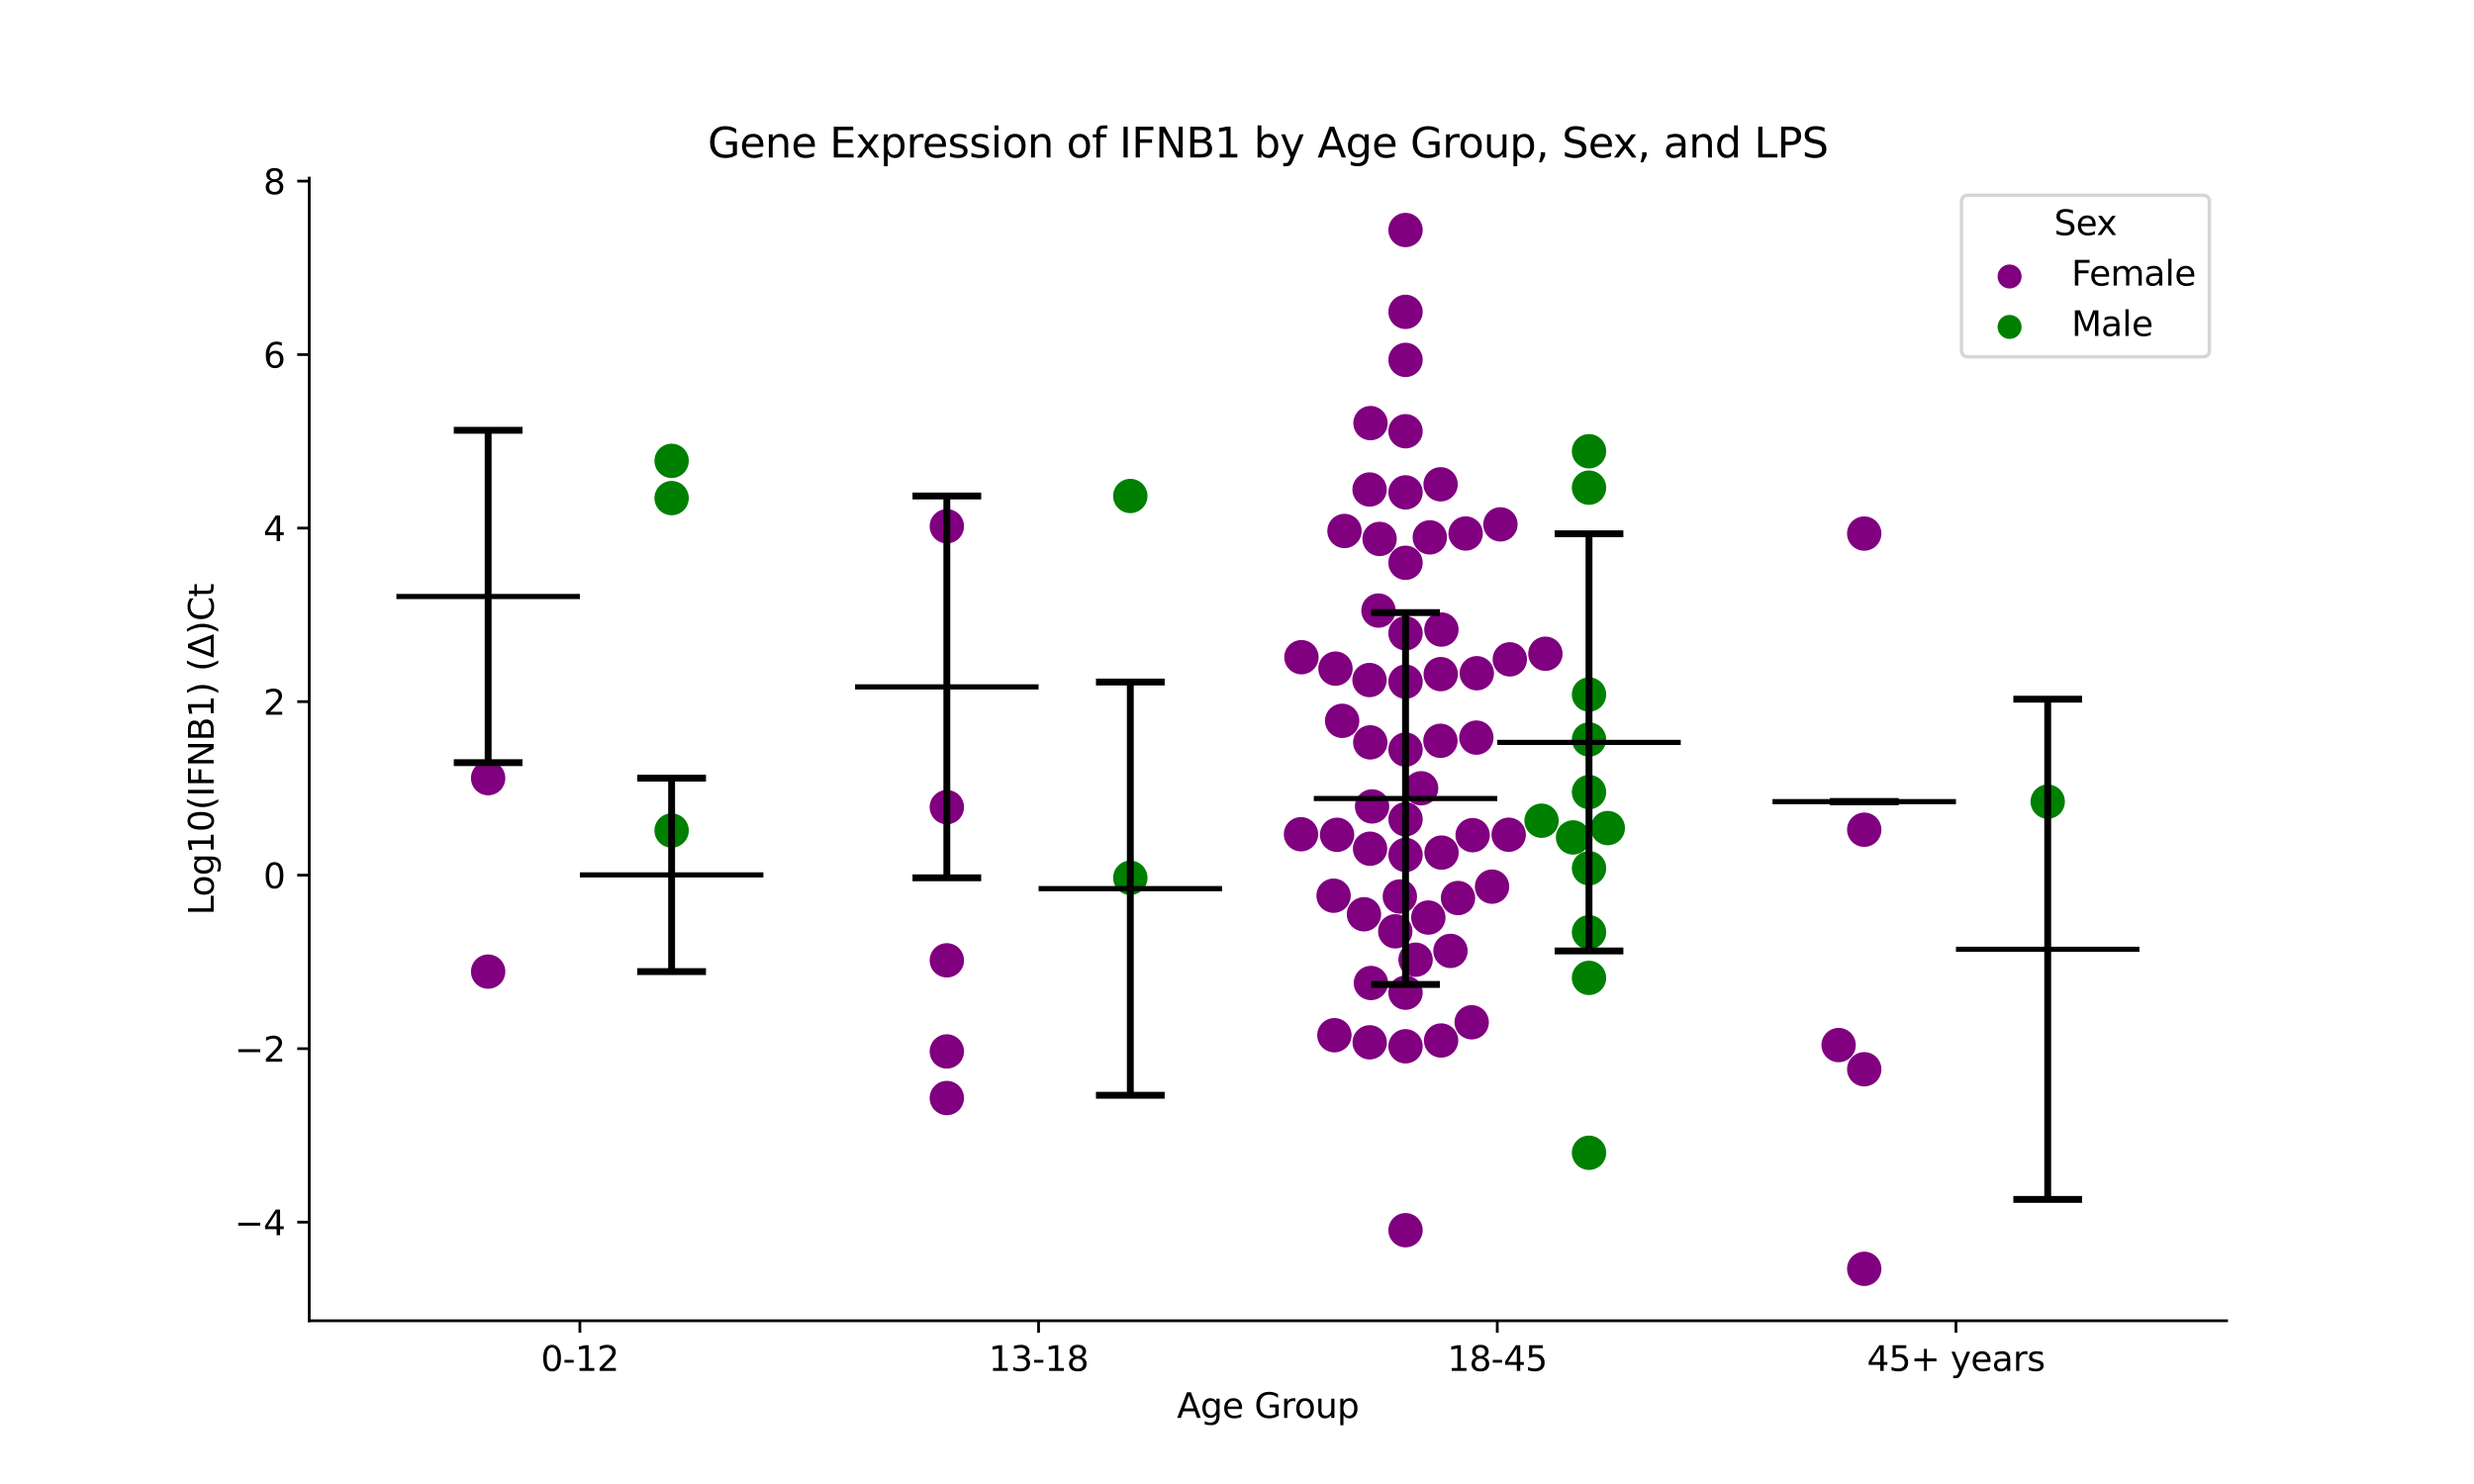 <?xml version="1.0" encoding="utf-8" standalone="no"?>
<!DOCTYPE svg PUBLIC "-//W3C//DTD SVG 1.1//EN"
  "http://www.w3.org/Graphics/SVG/1.1/DTD/svg11.dtd">
<svg xmlns:xlink="http://www.w3.org/1999/xlink" width="720pt" height="432pt" viewBox="0 0 720 432" xmlns="http://www.w3.org/2000/svg" version="1.1">
 <defs>
  <style type="text/css">*{stroke-linejoin: round; stroke-linecap: butt}</style>
 </defs>
 <g id="figure_1">
  <g id="patch_1">
   <path d="M 0 432 
L 720 432 
L 720 0 
L 0 0 
z
" style="fill: #ffffff"/>
  </g>
  <g id="axes_1">
   <g id="patch_2">
    <path d="M 90 384.48 
L 648 384.48 
L 648 51.84 
L 90 51.84 
z
" style="fill: #ffffff"/>
   </g>
   <g id="PathCollection_1">
    <defs>
     <path id="C0_0_42defaf0ea" d="M 0 5 
C 1.326 5 2.598 4.473 3.536 3.536 
C 4.473 2.598 5 1.326 5 -0 
C 5 -1.326 4.473 -2.598 3.536 -3.536 
C 2.598 -4.473 1.326 -5 0 -5 
C -1.326 -5 -2.598 -4.473 -3.536 -3.536 
C -4.473 -2.598 -5 -1.326 -5 0 
C -5 1.326 -4.473 2.598 -3.536 3.536 
C -2.598 4.473 -1.326 5 0 5 
z
"/>
    </defs>
    <g clip-path="url(#pc6b4b6575f)">
     <use xlink:href="#C0_0_42defaf0ea" x="142.062" y="226.525" style="fill: #800080"/>
    </g>
    <g clip-path="url(#pc6b4b6575f)">
     <use xlink:href="#C0_0_42defaf0ea" x="142.062" y="282.839" style="fill: #800080"/>
    </g>
   </g>
   <g id="PathCollection_2">
    <defs>
     <path id="C1_0_069f997357" d="M 0 5 
C 1.326 5 2.598 4.473 3.536 3.536 
C 4.473 2.598 5 1.326 5 -0 
C 5 -1.326 4.473 -2.598 3.536 -3.536 
C 2.598 -4.473 1.326 -5 0 -5 
C -1.326 -5 -2.598 -4.473 -3.536 -3.536 
C -4.473 -2.598 -5 -1.326 -5 0 
C -5 1.326 -4.473 2.598 -3.536 3.536 
C -2.598 4.473 -1.326 5 0 5 
z
"/>
    </defs>
    <g clip-path="url(#pc6b4b6575f)">
     <use xlink:href="#C1_0_069f997357" x="195.459" y="134.157" style="fill: #008000"/>
    </g>
    <g clip-path="url(#pc6b4b6575f)">
     <use xlink:href="#C1_0_069f997357" x="195.459" y="144.997" style="fill: #008000"/>
    </g>
    <g clip-path="url(#pc6b4b6575f)">
     <use xlink:href="#C1_0_069f997357" x="195.459" y="241.768" style="fill: #008000"/>
    </g>
   </g>
   <g id="PathCollection_3">
    <defs>
     <path id="C2_0_7eea1101ee" d="M 0 5 
C 1.326 5 2.598 4.473 3.536 3.536 
C 4.473 2.598 5 1.326 5 -0 
C 5 -1.326 4.473 -2.598 3.536 -3.536 
C 2.598 -4.473 1.326 -5 0 -5 
C -1.326 -5 -2.598 -4.473 -3.536 -3.536 
C -4.473 -2.598 -5 -1.326 -5 0 
C -5 1.326 -4.473 2.598 -3.536 3.536 
C -2.598 4.473 -1.326 5 0 5 
z
"/>
    </defs>
    <g clip-path="url(#pc6b4b6575f)">
     <use xlink:href="#C2_0_7eea1101ee" x="275.555" y="234.964" style="fill: #800080"/>
    </g>
    <g clip-path="url(#pc6b4b6575f)">
     <use xlink:href="#C2_0_7eea1101ee" x="275.555" y="319.644" style="fill: #800080"/>
    </g>
    <g clip-path="url(#pc6b4b6575f)">
     <use xlink:href="#C2_0_7eea1101ee" x="275.555" y="306.081" style="fill: #800080"/>
    </g>
    <g clip-path="url(#pc6b4b6575f)">
     <use xlink:href="#C2_0_7eea1101ee" x="275.555" y="279.56" style="fill: #800080"/>
    </g>
    <g clip-path="url(#pc6b4b6575f)">
     <use xlink:href="#C2_0_7eea1101ee" x="275.555" y="153.199" style="fill: #800080"/>
    </g>
   </g>
   <g id="PathCollection_4">
    <defs>
     <path id="C3_0_32f5b76653" d="M 0 5 
C 1.326 5 2.598 4.473 3.536 3.536 
C 4.473 2.598 5 1.326 5 -0 
C 5 -1.326 4.473 -2.598 3.536 -3.536 
C 2.598 -4.473 1.326 -5 0 -5 
C -1.326 -5 -2.598 -4.473 -3.536 -3.536 
C -4.473 -2.598 -5 -1.326 -5 0 
C -5 1.326 -4.473 2.598 -3.536 3.536 
C -2.598 4.473 -1.326 5 0 5 
z
"/>
    </defs>
    <g clip-path="url(#pc6b4b6575f)">
     <use xlink:href="#C3_0_32f5b76653" x="328.952" y="255.529" style="fill: #008000"/>
    </g>
    <g clip-path="url(#pc6b4b6575f)">
     <use xlink:href="#C3_0_32f5b76653" x="328.952" y="144.385" style="fill: #008000"/>
    </g>
   </g>
   <g id="PathCollection_5">
    <defs>
     <path id="C4_0_f446efaa0f" d="M 0 5 
C 1.326 5 2.598 4.473 3.536 3.536 
C 4.473 2.598 5 1.326 5 -0 
C 5 -1.326 4.473 -2.598 3.536 -3.536 
C 2.598 -4.473 1.326 -5 0 -5 
C -1.326 -5 -2.598 -4.473 -3.536 -3.536 
C -4.473 -2.598 -5 -1.326 -5 0 
C -5 1.326 -4.473 2.598 -3.536 3.536 
C -2.598 4.473 -1.326 5 0 5 
z
"/>
    </defs>
    <g clip-path="url(#pc6b4b6575f)">
     <use xlink:href="#C4_0_f446efaa0f" x="390.603" y="209.836" style="fill: #800080"/>
    </g>
    <g clip-path="url(#pc6b4b6575f)">
     <use xlink:href="#C4_0_f446efaa0f" x="419.201" y="215.654" style="fill: #800080"/>
    </g>
    <g clip-path="url(#pc6b4b6575f)">
     <use xlink:href="#C4_0_f446efaa0f" x="398.781" y="216.108" style="fill: #800080"/>
    </g>
    <g clip-path="url(#pc6b4b6575f)">
     <use xlink:href="#C4_0_f446efaa0f" x="409.048" y="163.831" style="fill: #800080"/>
    </g>
    <g clip-path="url(#pc6b4b6575f)">
     <use xlink:href="#C4_0_f446efaa0f" x="388.655" y="194.641" style="fill: #800080"/>
    </g>
    <g clip-path="url(#pc6b4b6575f)">
     <use xlink:href="#C4_0_f446efaa0f" x="409.048" y="198.442" style="fill: #800080"/>
    </g>
    <g clip-path="url(#pc6b4b6575f)">
     <use xlink:href="#C4_0_f446efaa0f" x="422.124" y="276.813" style="fill: #800080"/>
    </g>
    <g clip-path="url(#pc6b4b6575f)">
     <use xlink:href="#C4_0_f446efaa0f" x="409.048" y="248.877" style="fill: #800080"/>
    </g>
    <g clip-path="url(#pc6b4b6575f)">
     <use xlink:href="#C4_0_f446efaa0f" x="436.663" y="152.647" style="fill: #800080"/>
    </g>
    <g clip-path="url(#pc6b4b6575f)">
     <use xlink:href="#C4_0_f446efaa0f" x="419.397" y="302.895" style="fill: #800080"/>
    </g>
    <g clip-path="url(#pc6b4b6575f)">
     <use xlink:href="#C4_0_f446efaa0f" x="409.048" y="66.96" style="fill: #800080"/>
    </g>
    <g clip-path="url(#pc6b4b6575f)">
     <use xlink:href="#C4_0_f446efaa0f" x="429.655" y="214.725" style="fill: #800080"/>
    </g>
    <g clip-path="url(#pc6b4b6575f)">
     <use xlink:href="#C4_0_f446efaa0f" x="424.32" y="261.422" style="fill: #800080"/>
    </g>
    <g clip-path="url(#pc6b4b6575f)">
     <use xlink:href="#C4_0_f446efaa0f" x="406.06" y="271.11" style="fill: #800080"/>
    </g>
    <g clip-path="url(#pc6b4b6575f)">
     <use xlink:href="#C4_0_f446efaa0f" x="439.07" y="242.998" style="fill: #800080"/>
    </g>
    <g clip-path="url(#pc6b4b6575f)">
     <use xlink:href="#C4_0_f446efaa0f" x="389.122" y="243.016" style="fill: #800080"/>
    </g>
    <g clip-path="url(#pc6b4b6575f)">
     <use xlink:href="#C4_0_f446efaa0f" x="388.108" y="260.745" style="fill: #800080"/>
    </g>
    <g clip-path="url(#pc6b4b6575f)">
     <use xlink:href="#C4_0_f446efaa0f" x="399.308" y="234.757" style="fill: #800080"/>
    </g>
    <g clip-path="url(#pc6b4b6575f)">
     <use xlink:href="#C4_0_f446efaa0f" x="409.048" y="304.582" style="fill: #800080"/>
    </g>
    <g clip-path="url(#pc6b4b6575f)">
     <use xlink:href="#C4_0_f446efaa0f" x="428.571" y="243.122" style="fill: #800080"/>
    </g>
    <g clip-path="url(#pc6b4b6575f)">
     <use xlink:href="#C4_0_f446efaa0f" x="428.3" y="297.592" style="fill: #800080"/>
    </g>
    <g clip-path="url(#pc6b4b6575f)">
     <use xlink:href="#C4_0_f446efaa0f" x="396.944" y="266.148" style="fill: #800080"/>
    </g>
    <g clip-path="url(#pc6b4b6575f)">
     <use xlink:href="#C4_0_f446efaa0f" x="398.618" y="303.428" style="fill: #800080"/>
    </g>
    <g clip-path="url(#pc6b4b6575f)">
     <use xlink:href="#C4_0_f446efaa0f" x="409.048" y="125.538" style="fill: #800080"/>
    </g>
    <g clip-path="url(#pc6b4b6575f)">
     <use xlink:href="#C4_0_f446efaa0f" x="388.346" y="301.357" style="fill: #800080"/>
    </g>
    <g clip-path="url(#pc6b4b6575f)">
     <use xlink:href="#C4_0_f446efaa0f" x="398.585" y="142.495" style="fill: #800080"/>
    </g>
    <g clip-path="url(#pc6b4b6575f)">
     <use xlink:href="#C4_0_f446efaa0f" x="409.048" y="90.784" style="fill: #800080"/>
    </g>
    <g clip-path="url(#pc6b4b6575f)">
     <use xlink:href="#C4_0_f446efaa0f" x="419.254" y="140.983" style="fill: #800080"/>
    </g>
    <g clip-path="url(#pc6b4b6575f)">
     <use xlink:href="#C4_0_f446efaa0f" x="401.173" y="177.739" style="fill: #800080"/>
    </g>
    <g clip-path="url(#pc6b4b6575f)">
     <use xlink:href="#C4_0_f446efaa0f" x="439.393" y="191.943" style="fill: #800080"/>
    </g>
    <g clip-path="url(#pc6b4b6575f)">
     <use xlink:href="#C4_0_f446efaa0f" x="419.291" y="196.245" style="fill: #800080"/>
    </g>
    <g clip-path="url(#pc6b4b6575f)">
     <use xlink:href="#C4_0_f446efaa0f" x="416.108" y="156.429" style="fill: #800080"/>
    </g>
    <g clip-path="url(#pc6b4b6575f)">
     <use xlink:href="#C4_0_f446efaa0f" x="429.788" y="195.983" style="fill: #800080"/>
    </g>
    <g clip-path="url(#pc6b4b6575f)">
     <use xlink:href="#C4_0_f446efaa0f" x="398.846" y="123.17" style="fill: #800080"/>
    </g>
    <g clip-path="url(#pc6b4b6575f)">
     <use xlink:href="#C4_0_f446efaa0f" x="409.048" y="104.768" style="fill: #800080"/>
    </g>
    <g clip-path="url(#pc6b4b6575f)">
     <use xlink:href="#C4_0_f446efaa0f" x="409.048" y="143.333" style="fill: #800080"/>
    </g>
    <g clip-path="url(#pc6b4b6575f)">
     <use xlink:href="#C4_0_f446efaa0f" x="401.497" y="156.883" style="fill: #800080"/>
    </g>
    <g clip-path="url(#pc6b4b6575f)">
     <use xlink:href="#C4_0_f446efaa0f" x="426.541" y="155.306" style="fill: #800080"/>
    </g>
    <g clip-path="url(#pc6b4b6575f)">
     <use xlink:href="#C4_0_f446efaa0f" x="391.281" y="154.573" style="fill: #800080"/>
    </g>
    <g clip-path="url(#pc6b4b6575f)">
     <use xlink:href="#C4_0_f446efaa0f" x="398.56" y="197.96" style="fill: #800080"/>
    </g>
    <g clip-path="url(#pc6b4b6575f)">
     <use xlink:href="#C4_0_f446efaa0f" x="413.585" y="229.474" style="fill: #800080"/>
    </g>
    <g clip-path="url(#pc6b4b6575f)">
     <use xlink:href="#C4_0_f446efaa0f" x="378.623" y="242.851" style="fill: #800080"/>
    </g>
    <g clip-path="url(#pc6b4b6575f)">
     <use xlink:href="#C4_0_f446efaa0f" x="378.753" y="191.314" style="fill: #800080"/>
    </g>
    <g clip-path="url(#pc6b4b6575f)">
     <use xlink:href="#C4_0_f446efaa0f" x="409.048" y="218.204" style="fill: #800080"/>
    </g>
    <g clip-path="url(#pc6b4b6575f)">
     <use xlink:href="#C4_0_f446efaa0f" x="419.486" y="183.267" style="fill: #800080"/>
    </g>
    <g clip-path="url(#pc6b4b6575f)">
     <use xlink:href="#C4_0_f446efaa0f" x="409.048" y="184.353" style="fill: #800080"/>
    </g>
    <g clip-path="url(#pc6b4b6575f)">
     <use xlink:href="#C4_0_f446efaa0f" x="449.751" y="190.309" style="fill: #800080"/>
    </g>
    <g clip-path="url(#pc6b4b6575f)">
     <use xlink:href="#C4_0_f446efaa0f" x="398.974" y="286.156" style="fill: #800080"/>
    </g>
    <g clip-path="url(#pc6b4b6575f)">
     <use xlink:href="#C4_0_f446efaa0f" x="419.524" y="248.197" style="fill: #800080"/>
    </g>
    <g clip-path="url(#pc6b4b6575f)">
     <use xlink:href="#C4_0_f446efaa0f" x="409.048" y="358.117" style="fill: #800080"/>
    </g>
    <g clip-path="url(#pc6b4b6575f)">
     <use xlink:href="#C4_0_f446efaa0f" x="409.048" y="238.492" style="fill: #800080"/>
    </g>
    <g clip-path="url(#pc6b4b6575f)">
     <use xlink:href="#C4_0_f446efaa0f" x="407.391" y="260.972" style="fill: #800080"/>
    </g>
    <g clip-path="url(#pc6b4b6575f)">
     <use xlink:href="#C4_0_f446efaa0f" x="411.974" y="279.372" style="fill: #800080"/>
    </g>
    <g clip-path="url(#pc6b4b6575f)">
     <use xlink:href="#C4_0_f446efaa0f" x="415.682" y="267.107" style="fill: #800080"/>
    </g>
    <g clip-path="url(#pc6b4b6575f)">
     <use xlink:href="#C4_0_f446efaa0f" x="434.225" y="258.104" style="fill: #800080"/>
    </g>
    <g clip-path="url(#pc6b4b6575f)">
     <use xlink:href="#C4_0_f446efaa0f" x="409.048" y="288.976" style="fill: #800080"/>
    </g>
    <g clip-path="url(#pc6b4b6575f)">
     <use xlink:href="#C4_0_f446efaa0f" x="398.721" y="247.067" style="fill: #800080"/>
    </g>
   </g>
   <g id="PathCollection_6">
    <defs>
     <path id="C5_0_11f53c7603" d="M 0 5 
C 1.326 5 2.598 4.473 3.536 3.536 
C 4.473 2.598 5 1.326 5 -0 
C 5 -1.326 4.473 -2.598 3.536 -3.536 
C 2.598 -4.473 1.326 -5 0 -5 
C -1.326 -5 -2.598 -4.473 -3.536 -3.536 
C -4.473 -2.598 -5 -1.326 -5 0 
C -5 1.326 -4.473 2.598 -3.536 3.536 
C -2.598 4.473 -1.326 5 0 5 
z
"/>
    </defs>
    <g clip-path="url(#pc6b4b6575f)">
     <use xlink:href="#C5_0_11f53c7603" x="448.632" y="238.912" style="fill: #008000"/>
    </g>
    <g clip-path="url(#pc6b4b6575f)">
     <use xlink:href="#C5_0_11f53c7603" x="467.905" y="241.052" style="fill: #008000"/>
    </g>
    <g clip-path="url(#pc6b4b6575f)">
     <use xlink:href="#C5_0_11f53c7603" x="462.445" y="271.377" style="fill: #008000"/>
    </g>
    <g clip-path="url(#pc6b4b6575f)">
     <use xlink:href="#C5_0_11f53c7603" x="462.445" y="335.581" style="fill: #008000"/>
    </g>
    <g clip-path="url(#pc6b4b6575f)">
     <use xlink:href="#C5_0_11f53c7603" x="462.445" y="141.961" style="fill: #008000"/>
    </g>
    <g clip-path="url(#pc6b4b6575f)">
     <use xlink:href="#C5_0_11f53c7603" x="457.803" y="243.781" style="fill: #008000"/>
    </g>
    <g clip-path="url(#pc6b4b6575f)">
     <use xlink:href="#C5_0_11f53c7603" x="462.445" y="284.664" style="fill: #008000"/>
    </g>
    <g clip-path="url(#pc6b4b6575f)">
     <use xlink:href="#C5_0_11f53c7603" x="462.445" y="215.26" style="fill: #008000"/>
    </g>
    <g clip-path="url(#pc6b4b6575f)">
     <use xlink:href="#C5_0_11f53c7603" x="462.445" y="230.579" style="fill: #008000"/>
    </g>
    <g clip-path="url(#pc6b4b6575f)">
     <use xlink:href="#C5_0_11f53c7603" x="462.445" y="252.751" style="fill: #008000"/>
    </g>
    <g clip-path="url(#pc6b4b6575f)">
     <use xlink:href="#C5_0_11f53c7603" x="462.445" y="202.18" style="fill: #008000"/>
    </g>
    <g clip-path="url(#pc6b4b6575f)">
     <use xlink:href="#C5_0_11f53c7603" x="462.445" y="131.363" style="fill: #008000"/>
    </g>
   </g>
   <g id="PathCollection_7">
    <defs>
     <path id="C6_0_f3e7fccce4" d="M 0 5 
C 1.326 5 2.598 4.473 3.536 3.536 
C 4.473 2.598 5 1.326 5 -0 
C 5 -1.326 4.473 -2.598 3.536 -3.536 
C 2.598 -4.473 1.326 -5 0 -5 
C -1.326 -5 -2.598 -4.473 -3.536 -3.536 
C -4.473 -2.598 -5 -1.326 -5 0 
C -5 1.326 -4.473 2.598 -3.536 3.536 
C -2.598 4.473 -1.326 5 0 5 
z
"/>
    </defs>
    <g clip-path="url(#pc6b4b6575f)">
     <use xlink:href="#C6_0_f3e7fccce4" x="542.541" y="241.534" style="fill: #800080"/>
    </g>
    <g clip-path="url(#pc6b4b6575f)">
     <use xlink:href="#C6_0_f3e7fccce4" x="542.541" y="369.36" style="fill: #800080"/>
    </g>
    <g clip-path="url(#pc6b4b6575f)">
     <use xlink:href="#C6_0_f3e7fccce4" x="535.088" y="304.225" style="fill: #800080"/>
    </g>
    <g clip-path="url(#pc6b4b6575f)">
     <use xlink:href="#C6_0_f3e7fccce4" x="542.541" y="311.269" style="fill: #800080"/>
    </g>
    <g clip-path="url(#pc6b4b6575f)">
     <use xlink:href="#C6_0_f3e7fccce4" x="542.541" y="155.328" style="fill: #800080"/>
    </g>
   </g>
   <g id="PathCollection_8">
    <defs>
     <path id="mfa1ac08056" d="M 0 5 
C 1.326 5 2.598 4.473 3.536 3.536 
C 4.473 2.598 5 1.326 5 0 
C 5 -1.326 4.473 -2.598 3.536 -3.536 
C 2.598 -4.473 1.326 -5 0 -5 
C -1.326 -5 -2.598 -4.473 -3.536 -3.536 
C -4.473 -2.598 -5 -1.326 -5 0 
C -5 1.326 -4.473 2.598 -3.536 3.536 
C -2.598 4.473 -1.326 5 0 5 
z
"/>
    </defs>
    <g clip-path="url(#pc6b4b6575f)">
     <use xlink:href="#mfa1ac08056" x="595.938" y="233.362" style="fill: #008000"/>
    </g>
   </g>
   <g id="PathCollection_9"/>
   <g id="PathCollection_10"/>
   <g id="matplotlib.axis_1">
    <g id="xtick_1">
     <g id="line2d_1">
      <defs>
       <path id="ma83d611809" d="M 0 0 
L 0 3.5 
" style="stroke: #000000; stroke-width: 0.8"/>
      </defs>
      <g>
       <use xlink:href="#ma83d611809" x="168.761" y="384.48" style="stroke: #000000; stroke-width: 0.8"/>
      </g>
     </g>
     <g id="text_1">
      <!-- 0-12 -->
      <g transform="translate(157.413 399.078) scale(0.1 -0.1)">
       <defs>
        <path id="DejaVuSans-30" d="M 2034 4250 
Q 1547 4250 1301 3770 
Q 1056 3291 1056 2328 
Q 1056 1369 1301 889 
Q 1547 409 2034 409 
Q 2525 409 2770 889 
Q 3016 1369 3016 2328 
Q 3016 3291 2770 3770 
Q 2525 4250 2034 4250 
z
M 2034 4750 
Q 2819 4750 3233 4129 
Q 3647 3509 3647 2328 
Q 3647 1150 3233 529 
Q 2819 -91 2034 -91 
Q 1250 -91 836 529 
Q 422 1150 422 2328 
Q 422 3509 836 4129 
Q 1250 4750 2034 4750 
z
" transform="scale(0.016)"/>
        <path id="DejaVuSans-2d" d="M 313 2009 
L 1997 2009 
L 1997 1497 
L 313 1497 
L 313 2009 
z
" transform="scale(0.016)"/>
        <path id="DejaVuSans-31" d="M 794 531 
L 1825 531 
L 1825 4091 
L 703 3866 
L 703 4441 
L 1819 4666 
L 2450 4666 
L 2450 531 
L 3481 531 
L 3481 0 
L 794 0 
L 794 531 
z
" transform="scale(0.016)"/>
        <path id="DejaVuSans-32" d="M 1228 531 
L 3431 531 
L 3431 0 
L 469 0 
L 469 531 
Q 828 903 1448 1529 
Q 2069 2156 2228 2338 
Q 2531 2678 2651 2914 
Q 2772 3150 2772 3378 
Q 2772 3750 2511 3984 
Q 2250 4219 1831 4219 
Q 1534 4219 1204 4116 
Q 875 4013 500 3803 
L 500 4441 
Q 881 4594 1212 4672 
Q 1544 4750 1819 4750 
Q 2544 4750 2975 4387 
Q 3406 4025 3406 3419 
Q 3406 3131 3298 2873 
Q 3191 2616 2906 2266 
Q 2828 2175 2409 1742 
Q 1991 1309 1228 531 
z
" transform="scale(0.016)"/>
       </defs>
       <use xlink:href="#DejaVuSans-30"/>
       <use xlink:href="#DejaVuSans-2d" x="63.623"/>
       <use xlink:href="#DejaVuSans-31" x="99.707"/>
       <use xlink:href="#DejaVuSans-32" x="163.33"/>
      </g>
     </g>
    </g>
    <g id="xtick_2">
     <g id="line2d_2">
      <g>
       <use xlink:href="#ma83d611809" x="302.254" y="384.48" style="stroke: #000000; stroke-width: 0.8"/>
      </g>
     </g>
     <g id="text_2">
      <!-- 13-18 -->
      <g transform="translate(287.725 399.078) scale(0.1 -0.1)">
       <defs>
        <path id="DejaVuSans-33" d="M 2597 2516 
Q 3050 2419 3304 2112 
Q 3559 1806 3559 1356 
Q 3559 666 3084 287 
Q 2609 -91 1734 -91 
Q 1441 -91 1130 -33 
Q 819 25 488 141 
L 488 750 
Q 750 597 1062 519 
Q 1375 441 1716 441 
Q 2309 441 2620 675 
Q 2931 909 2931 1356 
Q 2931 1769 2642 2001 
Q 2353 2234 1838 2234 
L 1294 2234 
L 1294 2753 
L 1863 2753 
Q 2328 2753 2575 2939 
Q 2822 3125 2822 3475 
Q 2822 3834 2567 4026 
Q 2313 4219 1838 4219 
Q 1578 4219 1281 4162 
Q 984 4106 628 3988 
L 628 4550 
Q 988 4650 1302 4700 
Q 1616 4750 1894 4750 
Q 2613 4750 3031 4423 
Q 3450 4097 3450 3541 
Q 3450 3153 3228 2886 
Q 3006 2619 2597 2516 
z
" transform="scale(0.016)"/>
        <path id="DejaVuSans-38" d="M 2034 2216 
Q 1584 2216 1326 1975 
Q 1069 1734 1069 1313 
Q 1069 891 1326 650 
Q 1584 409 2034 409 
Q 2484 409 2743 651 
Q 3003 894 3003 1313 
Q 3003 1734 2745 1975 
Q 2488 2216 2034 2216 
z
M 1403 2484 
Q 997 2584 770 2862 
Q 544 3141 544 3541 
Q 544 4100 942 4425 
Q 1341 4750 2034 4750 
Q 2731 4750 3128 4425 
Q 3525 4100 3525 3541 
Q 3525 3141 3298 2862 
Q 3072 2584 2669 2484 
Q 3125 2378 3379 2068 
Q 3634 1759 3634 1313 
Q 3634 634 3220 271 
Q 2806 -91 2034 -91 
Q 1263 -91 848 271 
Q 434 634 434 1313 
Q 434 1759 690 2068 
Q 947 2378 1403 2484 
z
M 1172 3481 
Q 1172 3119 1398 2916 
Q 1625 2713 2034 2713 
Q 2441 2713 2670 2916 
Q 2900 3119 2900 3481 
Q 2900 3844 2670 4047 
Q 2441 4250 2034 4250 
Q 1625 4250 1398 4047 
Q 1172 3844 1172 3481 
z
" transform="scale(0.016)"/>
       </defs>
       <use xlink:href="#DejaVuSans-31"/>
       <use xlink:href="#DejaVuSans-33" x="63.623"/>
       <use xlink:href="#DejaVuSans-2d" x="127.246"/>
       <use xlink:href="#DejaVuSans-31" x="163.33"/>
       <use xlink:href="#DejaVuSans-38" x="226.953"/>
      </g>
     </g>
    </g>
    <g id="xtick_3">
     <g id="line2d_3">
      <g>
       <use xlink:href="#ma83d611809" x="435.746" y="384.48" style="stroke: #000000; stroke-width: 0.8"/>
      </g>
     </g>
     <g id="text_3">
      <!-- 18-45 -->
      <g transform="translate(421.218 399.078) scale(0.1 -0.1)">
       <defs>
        <path id="DejaVuSans-34" d="M 2419 4116 
L 825 1625 
L 2419 1625 
L 2419 4116 
z
M 2253 4666 
L 3047 4666 
L 3047 1625 
L 3713 1625 
L 3713 1100 
L 3047 1100 
L 3047 0 
L 2419 0 
L 2419 1100 
L 313 1100 
L 313 1709 
L 2253 4666 
z
" transform="scale(0.016)"/>
        <path id="DejaVuSans-35" d="M 691 4666 
L 3169 4666 
L 3169 4134 
L 1269 4134 
L 1269 2991 
Q 1406 3038 1543 3061 
Q 1681 3084 1819 3084 
Q 2600 3084 3056 2656 
Q 3513 2228 3513 1497 
Q 3513 744 3044 326 
Q 2575 -91 1722 -91 
Q 1428 -91 1123 -41 
Q 819 9 494 109 
L 494 744 
Q 775 591 1075 516 
Q 1375 441 1709 441 
Q 2250 441 2565 725 
Q 2881 1009 2881 1497 
Q 2881 1984 2565 2268 
Q 2250 2553 1709 2553 
Q 1456 2553 1204 2497 
Q 953 2441 691 2322 
L 691 4666 
z
" transform="scale(0.016)"/>
       </defs>
       <use xlink:href="#DejaVuSans-31"/>
       <use xlink:href="#DejaVuSans-38" x="63.623"/>
       <use xlink:href="#DejaVuSans-2d" x="127.246"/>
       <use xlink:href="#DejaVuSans-34" x="163.33"/>
       <use xlink:href="#DejaVuSans-35" x="226.953"/>
      </g>
     </g>
    </g>
    <g id="xtick_4">
     <g id="line2d_4">
      <g>
       <use xlink:href="#ma83d611809" x="569.239" y="384.48" style="stroke: #000000; stroke-width: 0.8"/>
      </g>
     </g>
     <g id="text_4">
      <!-- 45+ years -->
      <g transform="translate(543.338 399.078) scale(0.1 -0.1)">
       <defs>
        <path id="DejaVuSans-2b" d="M 2944 4013 
L 2944 2272 
L 4684 2272 
L 4684 1741 
L 2944 1741 
L 2944 0 
L 2419 0 
L 2419 1741 
L 678 1741 
L 678 2272 
L 2419 2272 
L 2419 4013 
L 2944 4013 
z
" transform="scale(0.016)"/>
        <path id="DejaVuSans-20" transform="scale(0.016)"/>
        <path id="DejaVuSans-79" d="M 2059 -325 
Q 1816 -950 1584 -1140 
Q 1353 -1331 966 -1331 
L 506 -1331 
L 506 -850 
L 844 -850 
Q 1081 -850 1212 -737 
Q 1344 -625 1503 -206 
L 1606 56 
L 191 3500 
L 800 3500 
L 1894 763 
L 2988 3500 
L 3597 3500 
L 2059 -325 
z
" transform="scale(0.016)"/>
        <path id="DejaVuSans-65" d="M 3597 1894 
L 3597 1613 
L 953 1613 
Q 991 1019 1311 708 
Q 1631 397 2203 397 
Q 2534 397 2845 478 
Q 3156 559 3463 722 
L 3463 178 
Q 3153 47 2828 -22 
Q 2503 -91 2169 -91 
Q 1331 -91 842 396 
Q 353 884 353 1716 
Q 353 2575 817 3079 
Q 1281 3584 2069 3584 
Q 2775 3584 3186 3129 
Q 3597 2675 3597 1894 
z
M 3022 2063 
Q 3016 2534 2758 2815 
Q 2500 3097 2075 3097 
Q 1594 3097 1305 2825 
Q 1016 2553 972 2059 
L 3022 2063 
z
" transform="scale(0.016)"/>
        <path id="DejaVuSans-61" d="M 2194 1759 
Q 1497 1759 1228 1600 
Q 959 1441 959 1056 
Q 959 750 1161 570 
Q 1363 391 1709 391 
Q 2188 391 2477 730 
Q 2766 1069 2766 1631 
L 2766 1759 
L 2194 1759 
z
M 3341 1997 
L 3341 0 
L 2766 0 
L 2766 531 
Q 2569 213 2275 61 
Q 1981 -91 1556 -91 
Q 1019 -91 701 211 
Q 384 513 384 1019 
Q 384 1609 779 1909 
Q 1175 2209 1959 2209 
L 2766 2209 
L 2766 2266 
Q 2766 2663 2505 2880 
Q 2244 3097 1772 3097 
Q 1472 3097 1187 3025 
Q 903 2953 641 2809 
L 641 3341 
Q 956 3463 1253 3523 
Q 1550 3584 1831 3584 
Q 2591 3584 2966 3190 
Q 3341 2797 3341 1997 
z
" transform="scale(0.016)"/>
        <path id="DejaVuSans-72" d="M 2631 2963 
Q 2534 3019 2420 3045 
Q 2306 3072 2169 3072 
Q 1681 3072 1420 2755 
Q 1159 2438 1159 1844 
L 1159 0 
L 581 0 
L 581 3500 
L 1159 3500 
L 1159 2956 
Q 1341 3275 1631 3429 
Q 1922 3584 2338 3584 
Q 2397 3584 2469 3576 
Q 2541 3569 2628 3553 
L 2631 2963 
z
" transform="scale(0.016)"/>
        <path id="DejaVuSans-73" d="M 2834 3397 
L 2834 2853 
Q 2591 2978 2328 3040 
Q 2066 3103 1784 3103 
Q 1356 3103 1142 2972 
Q 928 2841 928 2578 
Q 928 2378 1081 2264 
Q 1234 2150 1697 2047 
L 1894 2003 
Q 2506 1872 2764 1633 
Q 3022 1394 3022 966 
Q 3022 478 2636 193 
Q 2250 -91 1575 -91 
Q 1294 -91 989 -36 
Q 684 19 347 128 
L 347 722 
Q 666 556 975 473 
Q 1284 391 1588 391 
Q 1994 391 2212 530 
Q 2431 669 2431 922 
Q 2431 1156 2273 1281 
Q 2116 1406 1581 1522 
L 1381 1569 
Q 847 1681 609 1914 
Q 372 2147 372 2553 
Q 372 3047 722 3315 
Q 1072 3584 1716 3584 
Q 2034 3584 2315 3537 
Q 2597 3491 2834 3397 
z
" transform="scale(0.016)"/>
       </defs>
       <use xlink:href="#DejaVuSans-34"/>
       <use xlink:href="#DejaVuSans-35" x="63.623"/>
       <use xlink:href="#DejaVuSans-2b" x="127.246"/>
       <use xlink:href="#DejaVuSans-20" x="211.035"/>
       <use xlink:href="#DejaVuSans-79" x="242.822"/>
       <use xlink:href="#DejaVuSans-65" x="302.002"/>
       <use xlink:href="#DejaVuSans-61" x="363.525"/>
       <use xlink:href="#DejaVuSans-72" x="424.805"/>
       <use xlink:href="#DejaVuSans-73" x="465.918"/>
      </g>
     </g>
    </g>
    <g id="text_5">
     <!-- Age Group -->
     <g transform="translate(342.52 412.757) scale(0.1 -0.1)">
      <defs>
       <path id="DejaVuSans-41" d="M 2188 4044 
L 1331 1722 
L 3047 1722 
L 2188 4044 
z
M 1831 4666 
L 2547 4666 
L 4325 0 
L 3669 0 
L 3244 1197 
L 1141 1197 
L 716 0 
L 50 0 
L 1831 4666 
z
" transform="scale(0.016)"/>
       <path id="DejaVuSans-67" d="M 2906 1791 
Q 2906 2416 2648 2759 
Q 2391 3103 1925 3103 
Q 1463 3103 1205 2759 
Q 947 2416 947 1791 
Q 947 1169 1205 825 
Q 1463 481 1925 481 
Q 2391 481 2648 825 
Q 2906 1169 2906 1791 
z
M 3481 434 
Q 3481 -459 3084 -895 
Q 2688 -1331 1869 -1331 
Q 1566 -1331 1297 -1286 
Q 1028 -1241 775 -1147 
L 775 -588 
Q 1028 -725 1275 -790 
Q 1522 -856 1778 -856 
Q 2344 -856 2625 -561 
Q 2906 -266 2906 331 
L 2906 616 
Q 2728 306 2450 153 
Q 2172 0 1784 0 
Q 1141 0 747 490 
Q 353 981 353 1791 
Q 353 2603 747 3093 
Q 1141 3584 1784 3584 
Q 2172 3584 2450 3431 
Q 2728 3278 2906 2969 
L 2906 3500 
L 3481 3500 
L 3481 434 
z
" transform="scale(0.016)"/>
       <path id="DejaVuSans-47" d="M 3809 666 
L 3809 1919 
L 2778 1919 
L 2778 2438 
L 4434 2438 
L 4434 434 
Q 4069 175 3628 42 
Q 3188 -91 2688 -91 
Q 1594 -91 976 548 
Q 359 1188 359 2328 
Q 359 3472 976 4111 
Q 1594 4750 2688 4750 
Q 3144 4750 3555 4637 
Q 3966 4525 4313 4306 
L 4313 3634 
Q 3963 3931 3569 4081 
Q 3175 4231 2741 4231 
Q 1884 4231 1454 3753 
Q 1025 3275 1025 2328 
Q 1025 1384 1454 906 
Q 1884 428 2741 428 
Q 3075 428 3337 486 
Q 3600 544 3809 666 
z
" transform="scale(0.016)"/>
       <path id="DejaVuSans-6f" d="M 1959 3097 
Q 1497 3097 1228 2736 
Q 959 2375 959 1747 
Q 959 1119 1226 758 
Q 1494 397 1959 397 
Q 2419 397 2687 759 
Q 2956 1122 2956 1747 
Q 2956 2369 2687 2733 
Q 2419 3097 1959 3097 
z
M 1959 3584 
Q 2709 3584 3137 3096 
Q 3566 2609 3566 1747 
Q 3566 888 3137 398 
Q 2709 -91 1959 -91 
Q 1206 -91 779 398 
Q 353 888 353 1747 
Q 353 2609 779 3096 
Q 1206 3584 1959 3584 
z
" transform="scale(0.016)"/>
       <path id="DejaVuSans-75" d="M 544 1381 
L 544 3500 
L 1119 3500 
L 1119 1403 
Q 1119 906 1312 657 
Q 1506 409 1894 409 
Q 2359 409 2629 706 
Q 2900 1003 2900 1516 
L 2900 3500 
L 3475 3500 
L 3475 0 
L 2900 0 
L 2900 538 
Q 2691 219 2414 64 
Q 2138 -91 1772 -91 
Q 1169 -91 856 284 
Q 544 659 544 1381 
z
M 1991 3584 
L 1991 3584 
z
" transform="scale(0.016)"/>
       <path id="DejaVuSans-70" d="M 1159 525 
L 1159 -1331 
L 581 -1331 
L 581 3500 
L 1159 3500 
L 1159 2969 
Q 1341 3281 1617 3432 
Q 1894 3584 2278 3584 
Q 2916 3584 3314 3078 
Q 3713 2572 3713 1747 
Q 3713 922 3314 415 
Q 2916 -91 2278 -91 
Q 1894 -91 1617 61 
Q 1341 213 1159 525 
z
M 3116 1747 
Q 3116 2381 2855 2742 
Q 2594 3103 2138 3103 
Q 1681 3103 1420 2742 
Q 1159 2381 1159 1747 
Q 1159 1113 1420 752 
Q 1681 391 2138 391 
Q 2594 391 2855 752 
Q 3116 1113 3116 1747 
z
" transform="scale(0.016)"/>
      </defs>
      <use xlink:href="#DejaVuSans-41"/>
      <use xlink:href="#DejaVuSans-67" x="68.408"/>
      <use xlink:href="#DejaVuSans-65" x="131.885"/>
      <use xlink:href="#DejaVuSans-20" x="193.408"/>
      <use xlink:href="#DejaVuSans-47" x="225.195"/>
      <use xlink:href="#DejaVuSans-72" x="302.686"/>
      <use xlink:href="#DejaVuSans-6f" x="341.549"/>
      <use xlink:href="#DejaVuSans-75" x="402.73"/>
      <use xlink:href="#DejaVuSans-70" x="466.109"/>
     </g>
    </g>
   </g>
   <g id="matplotlib.axis_2">
    <g id="ytick_1">
     <g id="line2d_5">
      <defs>
       <path id="ma6d6d4d98a" d="M 0 0 
L -3.5 0 
" style="stroke: #000000; stroke-width: 0.8"/>
      </defs>
      <g>
       <use xlink:href="#ma6d6d4d98a" x="90" y="355.779" style="stroke: #000000; stroke-width: 0.8"/>
      </g>
     </g>
     <g id="text_6">
      <!-- −4 -->
      <g transform="translate(68.258 359.578) scale(0.1 -0.1)">
       <defs>
        <path id="DejaVuSans-2212" d="M 678 2272 
L 4684 2272 
L 4684 1741 
L 678 1741 
L 678 2272 
z
" transform="scale(0.016)"/>
       </defs>
       <use xlink:href="#DejaVuSans-2212"/>
       <use xlink:href="#DejaVuSans-34" x="83.789"/>
      </g>
     </g>
    </g>
    <g id="ytick_2">
     <g id="line2d_6">
      <g>
       <use xlink:href="#ma6d6d4d98a" x="90" y="305.269" style="stroke: #000000; stroke-width: 0.8"/>
      </g>
     </g>
     <g id="text_7">
      <!-- −2 -->
      <g transform="translate(68.258 309.069) scale(0.1 -0.1)">
       <use xlink:href="#DejaVuSans-2212"/>
       <use xlink:href="#DejaVuSans-32" x="83.789"/>
      </g>
     </g>
    </g>
    <g id="ytick_3">
     <g id="line2d_7">
      <g>
       <use xlink:href="#ma6d6d4d98a" x="90" y="254.759" style="stroke: #000000; stroke-width: 0.8"/>
      </g>
     </g>
     <g id="text_8">
      <!-- 0 -->
      <g transform="translate(76.638 258.559) scale(0.1 -0.1)">
       <use xlink:href="#DejaVuSans-30"/>
      </g>
     </g>
    </g>
    <g id="ytick_4">
     <g id="line2d_8">
      <g>
       <use xlink:href="#ma6d6d4d98a" x="90" y="204.25" style="stroke: #000000; stroke-width: 0.8"/>
      </g>
     </g>
     <g id="text_9">
      <!-- 2 -->
      <g transform="translate(76.638 208.049) scale(0.1 -0.1)">
       <use xlink:href="#DejaVuSans-32"/>
      </g>
     </g>
    </g>
    <g id="ytick_5">
     <g id="line2d_9">
      <g>
       <use xlink:href="#ma6d6d4d98a" x="90" y="153.74" style="stroke: #000000; stroke-width: 0.8"/>
      </g>
     </g>
     <g id="text_10">
      <!-- 4 -->
      <g transform="translate(76.638 157.539) scale(0.1 -0.1)">
       <use xlink:href="#DejaVuSans-34"/>
      </g>
     </g>
    </g>
    <g id="ytick_6">
     <g id="line2d_10">
      <g>
       <use xlink:href="#ma6d6d4d98a" x="90" y="103.23" style="stroke: #000000; stroke-width: 0.8"/>
      </g>
     </g>
     <g id="text_11">
      <!-- 6 -->
      <g transform="translate(76.638 107.029) scale(0.1 -0.1)">
       <defs>
        <path id="DejaVuSans-36" d="M 2113 2584 
Q 1688 2584 1439 2293 
Q 1191 2003 1191 1497 
Q 1191 994 1439 701 
Q 1688 409 2113 409 
Q 2538 409 2786 701 
Q 3034 994 3034 1497 
Q 3034 2003 2786 2293 
Q 2538 2584 2113 2584 
z
M 3366 4563 
L 3366 3988 
Q 3128 4100 2886 4159 
Q 2644 4219 2406 4219 
Q 1781 4219 1451 3797 
Q 1122 3375 1075 2522 
Q 1259 2794 1537 2939 
Q 1816 3084 2150 3084 
Q 2853 3084 3261 2657 
Q 3669 2231 3669 1497 
Q 3669 778 3244 343 
Q 2819 -91 2113 -91 
Q 1303 -91 875 529 
Q 447 1150 447 2328 
Q 447 3434 972 4092 
Q 1497 4750 2381 4750 
Q 2619 4750 2861 4703 
Q 3103 4656 3366 4563 
z
" transform="scale(0.016)"/>
       </defs>
       <use xlink:href="#DejaVuSans-36"/>
      </g>
     </g>
    </g>
    <g id="ytick_7">
     <g id="line2d_11">
      <g>
       <use xlink:href="#ma6d6d4d98a" x="90" y="52.72" style="stroke: #000000; stroke-width: 0.8"/>
      </g>
     </g>
     <g id="text_12">
      <!-- 8 -->
      <g transform="translate(76.638 56.519) scale(0.1 -0.1)">
       <use xlink:href="#DejaVuSans-38"/>
      </g>
     </g>
    </g>
    <g id="text_13">
     <!-- Log10(IFNB1) (Δ)Ct -->
     <g transform="translate(62.178 266.422) rotate(-90) scale(0.1 -0.1)">
      <defs>
       <path id="DejaVuSans-4c" d="M 628 4666 
L 1259 4666 
L 1259 531 
L 3531 531 
L 3531 0 
L 628 0 
L 628 4666 
z
" transform="scale(0.016)"/>
       <path id="DejaVuSans-28" d="M 1984 4856 
Q 1566 4138 1362 3434 
Q 1159 2731 1159 2009 
Q 1159 1288 1364 580 
Q 1569 -128 1984 -844 
L 1484 -844 
Q 1016 -109 783 600 
Q 550 1309 550 2009 
Q 550 2706 781 3412 
Q 1013 4119 1484 4856 
L 1984 4856 
z
" transform="scale(0.016)"/>
       <path id="DejaVuSans-49" d="M 628 4666 
L 1259 4666 
L 1259 0 
L 628 0 
L 628 4666 
z
" transform="scale(0.016)"/>
       <path id="DejaVuSans-46" d="M 628 4666 
L 3309 4666 
L 3309 4134 
L 1259 4134 
L 1259 2759 
L 3109 2759 
L 3109 2228 
L 1259 2228 
L 1259 0 
L 628 0 
L 628 4666 
z
" transform="scale(0.016)"/>
       <path id="DejaVuSans-4e" d="M 628 4666 
L 1478 4666 
L 3547 763 
L 3547 4666 
L 4159 4666 
L 4159 0 
L 3309 0 
L 1241 3903 
L 1241 0 
L 628 0 
L 628 4666 
z
" transform="scale(0.016)"/>
       <path id="DejaVuSans-42" d="M 1259 2228 
L 1259 519 
L 2272 519 
Q 2781 519 3026 730 
Q 3272 941 3272 1375 
Q 3272 1813 3026 2020 
Q 2781 2228 2272 2228 
L 1259 2228 
z
M 1259 4147 
L 1259 2741 
L 2194 2741 
Q 2656 2741 2882 2914 
Q 3109 3088 3109 3444 
Q 3109 3797 2882 3972 
Q 2656 4147 2194 4147 
L 1259 4147 
z
M 628 4666 
L 2241 4666 
Q 2963 4666 3353 4366 
Q 3744 4066 3744 3513 
Q 3744 3084 3544 2831 
Q 3344 2578 2956 2516 
Q 3422 2416 3680 2098 
Q 3938 1781 3938 1306 
Q 3938 681 3513 340 
Q 3088 0 2303 0 
L 628 0 
L 628 4666 
z
" transform="scale(0.016)"/>
       <path id="DejaVuSans-29" d="M 513 4856 
L 1013 4856 
Q 1481 4119 1714 3412 
Q 1947 2706 1947 2009 
Q 1947 1309 1714 600 
Q 1481 -109 1013 -844 
L 513 -844 
Q 928 -128 1133 580 
Q 1338 1288 1338 2009 
Q 1338 2731 1133 3434 
Q 928 4138 513 4856 
z
" transform="scale(0.016)"/>
       <path id="DejaVuSans-394" d="M 2188 4044 
L 906 525 
L 3472 525 
L 2188 4044 
z
M 50 0 
L 1831 4666 
L 2547 4666 
L 4325 0 
L 50 0 
z
" transform="scale(0.016)"/>
       <path id="DejaVuSans-43" d="M 4122 4306 
L 4122 3641 
Q 3803 3938 3442 4084 
Q 3081 4231 2675 4231 
Q 1875 4231 1450 3742 
Q 1025 3253 1025 2328 
Q 1025 1406 1450 917 
Q 1875 428 2675 428 
Q 3081 428 3442 575 
Q 3803 722 4122 1019 
L 4122 359 
Q 3791 134 3420 21 
Q 3050 -91 2638 -91 
Q 1578 -91 968 557 
Q 359 1206 359 2328 
Q 359 3453 968 4101 
Q 1578 4750 2638 4750 
Q 3056 4750 3426 4639 
Q 3797 4528 4122 4306 
z
" transform="scale(0.016)"/>
       <path id="DejaVuSans-74" d="M 1172 4494 
L 1172 3500 
L 2356 3500 
L 2356 3053 
L 1172 3053 
L 1172 1153 
Q 1172 725 1289 603 
Q 1406 481 1766 481 
L 2356 481 
L 2356 0 
L 1766 0 
Q 1100 0 847 248 
Q 594 497 594 1153 
L 594 3053 
L 172 3053 
L 172 3500 
L 594 3500 
L 594 4494 
L 1172 4494 
z
" transform="scale(0.016)"/>
      </defs>
      <use xlink:href="#DejaVuSans-4c"/>
      <use xlink:href="#DejaVuSans-6f" x="53.963"/>
      <use xlink:href="#DejaVuSans-67" x="115.145"/>
      <use xlink:href="#DejaVuSans-31" x="178.621"/>
      <use xlink:href="#DejaVuSans-30" x="242.244"/>
      <use xlink:href="#DejaVuSans-28" x="305.867"/>
      <use xlink:href="#DejaVuSans-49" x="344.881"/>
      <use xlink:href="#DejaVuSans-46" x="374.373"/>
      <use xlink:href="#DejaVuSans-4e" x="431.893"/>
      <use xlink:href="#DejaVuSans-42" x="506.697"/>
      <use xlink:href="#DejaVuSans-31" x="575.301"/>
      <use xlink:href="#DejaVuSans-29" x="638.924"/>
      <use xlink:href="#DejaVuSans-20" x="677.938"/>
      <use xlink:href="#DejaVuSans-28" x="709.725"/>
      <use xlink:href="#DejaVuSans-394" x="748.738"/>
      <use xlink:href="#DejaVuSans-29" x="817.146"/>
      <use xlink:href="#DejaVuSans-43" x="856.16"/>
      <use xlink:href="#DejaVuSans-74" x="925.984"/>
     </g>
    </g>
   </g>
   <g id="LineCollection_1">
    <path d="M 142.062 222.017 
L 142.062 125.264 
" clip-path="url(#pc6b4b6575f)" style="fill: none; stroke: #000000; stroke-width: 2"/>
   </g>
   <g id="line2d_12">
    <defs>
     <path id="mef6a065f20" d="M 10 0 
L -10 -0 
" style="stroke: #000000; stroke-width: 2"/>
    </defs>
    <g clip-path="url(#pc6b4b6575f)">
     <use xlink:href="#mef6a065f20" x="142.062" y="222.017" style="stroke: #000000; stroke-width: 2"/>
    </g>
   </g>
   <g id="line2d_13">
    <g clip-path="url(#pc6b4b6575f)">
     <use xlink:href="#mef6a065f20" x="142.062" y="125.264" style="stroke: #000000; stroke-width: 2"/>
    </g>
   </g>
   <g id="LineCollection_2">
    <path d="M 115.364 173.64 
L 168.761 173.64 
" clip-path="url(#pc6b4b6575f)" style="fill: none; stroke: #000000; stroke-width: 1.5"/>
   </g>
   <g id="LineCollection_3">
    <path d="M 195.459 282.839 
L 195.459 226.525 
" clip-path="url(#pc6b4b6575f)" style="fill: none; stroke: #000000; stroke-width: 2"/>
   </g>
   <g id="line2d_14">
    <g clip-path="url(#pc6b4b6575f)">
     <use xlink:href="#mef6a065f20" x="195.459" y="282.839" style="stroke: #000000; stroke-width: 2"/>
    </g>
   </g>
   <g id="line2d_15">
    <g clip-path="url(#pc6b4b6575f)">
     <use xlink:href="#mef6a065f20" x="195.459" y="226.525" style="stroke: #000000; stroke-width: 2"/>
    </g>
   </g>
   <g id="LineCollection_4">
    <path d="M 168.761 254.682 
L 222.158 254.682 
" clip-path="url(#pc6b4b6575f)" style="fill: none; stroke: #000000; stroke-width: 1.5"/>
   </g>
   <g id="LineCollection_5">
    <path d="M 275.555 255.529 
L 275.555 144.385 
" clip-path="url(#pc6b4b6575f)" style="fill: none; stroke: #000000; stroke-width: 2"/>
   </g>
   <g id="line2d_16">
    <g clip-path="url(#pc6b4b6575f)">
     <use xlink:href="#mef6a065f20" x="275.555" y="255.529" style="stroke: #000000; stroke-width: 2"/>
    </g>
   </g>
   <g id="line2d_17">
    <g clip-path="url(#pc6b4b6575f)">
     <use xlink:href="#mef6a065f20" x="275.555" y="144.385" style="stroke: #000000; stroke-width: 2"/>
    </g>
   </g>
   <g id="LineCollection_6">
    <path d="M 248.856 199.957 
L 302.254 199.957 
" clip-path="url(#pc6b4b6575f)" style="fill: none; stroke: #000000; stroke-width: 1.5"/>
   </g>
   <g id="LineCollection_7">
    <path d="M 328.952 318.836 
L 328.952 198.543 
" clip-path="url(#pc6b4b6575f)" style="fill: none; stroke: #000000; stroke-width: 2"/>
   </g>
   <g id="line2d_18">
    <g clip-path="url(#pc6b4b6575f)">
     <use xlink:href="#mef6a065f20" x="328.952" y="318.836" style="stroke: #000000; stroke-width: 2"/>
    </g>
   </g>
   <g id="line2d_19">
    <g clip-path="url(#pc6b4b6575f)">
     <use xlink:href="#mef6a065f20" x="328.952" y="198.543" style="stroke: #000000; stroke-width: 2"/>
    </g>
   </g>
   <g id="LineCollection_8">
    <path d="M 302.254 258.69 
L 355.651 258.69 
" clip-path="url(#pc6b4b6575f)" style="fill: none; stroke: #000000; stroke-width: 1.5"/>
   </g>
   <g id="LineCollection_9">
    <path d="M 409.048 286.581 
L 409.048 178.329 
" clip-path="url(#pc6b4b6575f)" style="fill: none; stroke: #000000; stroke-width: 2"/>
   </g>
   <g id="line2d_20">
    <g clip-path="url(#pc6b4b6575f)">
     <use xlink:href="#mef6a065f20" x="409.048" y="286.581" style="stroke: #000000; stroke-width: 2"/>
    </g>
   </g>
   <g id="line2d_21">
    <g clip-path="url(#pc6b4b6575f)">
     <use xlink:href="#mef6a065f20" x="409.048" y="178.329" style="stroke: #000000; stroke-width: 2"/>
    </g>
   </g>
   <g id="LineCollection_10">
    <path d="M 382.349 232.455 
L 435.746 232.455 
" clip-path="url(#pc6b4b6575f)" style="fill: none; stroke: #000000; stroke-width: 1.5"/>
   </g>
   <g id="LineCollection_11">
    <path d="M 462.445 276.824 
L 462.445 155.392 
" clip-path="url(#pc6b4b6575f)" style="fill: none; stroke: #000000; stroke-width: 2"/>
   </g>
   <g id="line2d_22">
    <g clip-path="url(#pc6b4b6575f)">
     <use xlink:href="#mef6a065f20" x="462.445" y="276.824" style="stroke: #000000; stroke-width: 2"/>
    </g>
   </g>
   <g id="line2d_23">
    <g clip-path="url(#pc6b4b6575f)">
     <use xlink:href="#mef6a065f20" x="462.445" y="155.392" style="stroke: #000000; stroke-width: 2"/>
    </g>
   </g>
   <g id="LineCollection_12">
    <path d="M 435.746 216.108 
L 489.144 216.108 
" clip-path="url(#pc6b4b6575f)" style="fill: none; stroke: #000000; stroke-width: 1.5"/>
   </g>
   <g id="LineCollection_13">
    <path d="M 542.541 233.362 
L 542.541 233.362 
" clip-path="url(#pc6b4b6575f)" style="fill: none; stroke: #000000; stroke-width: 2"/>
   </g>
   <g id="line2d_24">
    <g clip-path="url(#pc6b4b6575f)">
     <use xlink:href="#mef6a065f20" x="542.541" y="233.362" style="stroke: #000000; stroke-width: 2"/>
    </g>
   </g>
   <g id="line2d_25">
    <g clip-path="url(#pc6b4b6575f)">
     <use xlink:href="#mef6a065f20" x="542.541" y="233.362" style="stroke: #000000; stroke-width: 2"/>
    </g>
   </g>
   <g id="LineCollection_14">
    <path d="M 515.842 233.362 
L 569.239 233.362 
" clip-path="url(#pc6b4b6575f)" style="fill: none; stroke: #000000; stroke-width: 1.5"/>
   </g>
   <g id="LineCollection_15">
    <path d="M 595.938 349.152 
L 595.938 203.534 
" clip-path="url(#pc6b4b6575f)" style="fill: none; stroke: #000000; stroke-width: 2"/>
   </g>
   <g id="line2d_26">
    <g clip-path="url(#pc6b4b6575f)">
     <use xlink:href="#mef6a065f20" x="595.938" y="349.152" style="stroke: #000000; stroke-width: 2"/>
    </g>
   </g>
   <g id="line2d_27">
    <g clip-path="url(#pc6b4b6575f)">
     <use xlink:href="#mef6a065f20" x="595.938" y="203.534" style="stroke: #000000; stroke-width: 2"/>
    </g>
   </g>
   <g id="LineCollection_16">
    <path d="M 569.239 276.343 
L 622.636 276.343 
" clip-path="url(#pc6b4b6575f)" style="fill: none; stroke: #000000; stroke-width: 1.5"/>
   </g>
   <g id="patch_3">
    <path d="M 90 384.48 
L 90 51.84 
" style="fill: none; stroke: #000000; stroke-width: 0.8; stroke-linejoin: miter; stroke-linecap: square"/>
   </g>
   <g id="patch_4">
    <path d="M 90 384.48 
L 648 384.48 
" style="fill: none; stroke: #000000; stroke-width: 0.8; stroke-linejoin: miter; stroke-linecap: square"/>
   </g>
   <g id="text_14">
    <!-- Gene Expression of IFNB1 by Age Group, Sex, and LPS -->
    <g transform="translate(205.96 45.84) scale(0.12 -0.12)">
     <defs>
      <path id="DejaVuSans-6e" d="M 3513 2113 
L 3513 0 
L 2938 0 
L 2938 2094 
Q 2938 2591 2744 2837 
Q 2550 3084 2163 3084 
Q 1697 3084 1428 2787 
Q 1159 2491 1159 1978 
L 1159 0 
L 581 0 
L 581 3500 
L 1159 3500 
L 1159 2956 
Q 1366 3272 1645 3428 
Q 1925 3584 2291 3584 
Q 2894 3584 3203 3211 
Q 3513 2838 3513 2113 
z
" transform="scale(0.016)"/>
      <path id="DejaVuSans-45" d="M 628 4666 
L 3578 4666 
L 3578 4134 
L 1259 4134 
L 1259 2753 
L 3481 2753 
L 3481 2222 
L 1259 2222 
L 1259 531 
L 3634 531 
L 3634 0 
L 628 0 
L 628 4666 
z
" transform="scale(0.016)"/>
      <path id="DejaVuSans-78" d="M 3513 3500 
L 2247 1797 
L 3578 0 
L 2900 0 
L 1881 1375 
L 863 0 
L 184 0 
L 1544 1831 
L 300 3500 
L 978 3500 
L 1906 2253 
L 2834 3500 
L 3513 3500 
z
" transform="scale(0.016)"/>
      <path id="DejaVuSans-69" d="M 603 3500 
L 1178 3500 
L 1178 0 
L 603 0 
L 603 3500 
z
M 603 4863 
L 1178 4863 
L 1178 4134 
L 603 4134 
L 603 4863 
z
" transform="scale(0.016)"/>
      <path id="DejaVuSans-66" d="M 2375 4863 
L 2375 4384 
L 1825 4384 
Q 1516 4384 1395 4259 
Q 1275 4134 1275 3809 
L 1275 3500 
L 2222 3500 
L 2222 3053 
L 1275 3053 
L 1275 0 
L 697 0 
L 697 3053 
L 147 3053 
L 147 3500 
L 697 3500 
L 697 3744 
Q 697 4328 969 4595 
Q 1241 4863 1831 4863 
L 2375 4863 
z
" transform="scale(0.016)"/>
      <path id="DejaVuSans-62" d="M 3116 1747 
Q 3116 2381 2855 2742 
Q 2594 3103 2138 3103 
Q 1681 3103 1420 2742 
Q 1159 2381 1159 1747 
Q 1159 1113 1420 752 
Q 1681 391 2138 391 
Q 2594 391 2855 752 
Q 3116 1113 3116 1747 
z
M 1159 2969 
Q 1341 3281 1617 3432 
Q 1894 3584 2278 3584 
Q 2916 3584 3314 3078 
Q 3713 2572 3713 1747 
Q 3713 922 3314 415 
Q 2916 -91 2278 -91 
Q 1894 -91 1617 61 
Q 1341 213 1159 525 
L 1159 0 
L 581 0 
L 581 4863 
L 1159 4863 
L 1159 2969 
z
" transform="scale(0.016)"/>
      <path id="DejaVuSans-2c" d="M 750 794 
L 1409 794 
L 1409 256 
L 897 -744 
L 494 -744 
L 750 256 
L 750 794 
z
" transform="scale(0.016)"/>
      <path id="DejaVuSans-53" d="M 3425 4513 
L 3425 3897 
Q 3066 4069 2747 4153 
Q 2428 4238 2131 4238 
Q 1616 4238 1336 4038 
Q 1056 3838 1056 3469 
Q 1056 3159 1242 3001 
Q 1428 2844 1947 2747 
L 2328 2669 
Q 3034 2534 3370 2195 
Q 3706 1856 3706 1288 
Q 3706 609 3251 259 
Q 2797 -91 1919 -91 
Q 1588 -91 1214 -16 
Q 841 59 441 206 
L 441 856 
Q 825 641 1194 531 
Q 1563 422 1919 422 
Q 2459 422 2753 634 
Q 3047 847 3047 1241 
Q 3047 1584 2836 1778 
Q 2625 1972 2144 2069 
L 1759 2144 
Q 1053 2284 737 2584 
Q 422 2884 422 3419 
Q 422 4038 858 4394 
Q 1294 4750 2059 4750 
Q 2388 4750 2728 4690 
Q 3069 4631 3425 4513 
z
" transform="scale(0.016)"/>
      <path id="DejaVuSans-64" d="M 2906 2969 
L 2906 4863 
L 3481 4863 
L 3481 0 
L 2906 0 
L 2906 525 
Q 2725 213 2448 61 
Q 2172 -91 1784 -91 
Q 1150 -91 751 415 
Q 353 922 353 1747 
Q 353 2572 751 3078 
Q 1150 3584 1784 3584 
Q 2172 3584 2448 3432 
Q 2725 3281 2906 2969 
z
M 947 1747 
Q 947 1113 1208 752 
Q 1469 391 1925 391 
Q 2381 391 2643 752 
Q 2906 1113 2906 1747 
Q 2906 2381 2643 2742 
Q 2381 3103 1925 3103 
Q 1469 3103 1208 2742 
Q 947 2381 947 1747 
z
" transform="scale(0.016)"/>
      <path id="DejaVuSans-50" d="M 1259 4147 
L 1259 2394 
L 2053 2394 
Q 2494 2394 2734 2622 
Q 2975 2850 2975 3272 
Q 2975 3691 2734 3919 
Q 2494 4147 2053 4147 
L 1259 4147 
z
M 628 4666 
L 2053 4666 
Q 2838 4666 3239 4311 
Q 3641 3956 3641 3272 
Q 3641 2581 3239 2228 
Q 2838 1875 2053 1875 
L 1259 1875 
L 1259 0 
L 628 0 
L 628 4666 
z
" transform="scale(0.016)"/>
     </defs>
     <use xlink:href="#DejaVuSans-47"/>
     <use xlink:href="#DejaVuSans-65" x="77.49"/>
     <use xlink:href="#DejaVuSans-6e" x="139.014"/>
     <use xlink:href="#DejaVuSans-65" x="202.393"/>
     <use xlink:href="#DejaVuSans-20" x="263.916"/>
     <use xlink:href="#DejaVuSans-45" x="295.703"/>
     <use xlink:href="#DejaVuSans-78" x="358.887"/>
     <use xlink:href="#DejaVuSans-70" x="418.066"/>
     <use xlink:href="#DejaVuSans-72" x="481.543"/>
     <use xlink:href="#DejaVuSans-65" x="520.406"/>
     <use xlink:href="#DejaVuSans-73" x="581.93"/>
     <use xlink:href="#DejaVuSans-73" x="634.029"/>
     <use xlink:href="#DejaVuSans-69" x="686.129"/>
     <use xlink:href="#DejaVuSans-6f" x="713.912"/>
     <use xlink:href="#DejaVuSans-6e" x="775.094"/>
     <use xlink:href="#DejaVuSans-20" x="838.473"/>
     <use xlink:href="#DejaVuSans-6f" x="870.26"/>
     <use xlink:href="#DejaVuSans-66" x="931.441"/>
     <use xlink:href="#DejaVuSans-20" x="966.646"/>
     <use xlink:href="#DejaVuSans-49" x="998.434"/>
     <use xlink:href="#DejaVuSans-46" x="1027.926"/>
     <use xlink:href="#DejaVuSans-4e" x="1085.445"/>
     <use xlink:href="#DejaVuSans-42" x="1160.25"/>
     <use xlink:href="#DejaVuSans-31" x="1228.854"/>
     <use xlink:href="#DejaVuSans-20" x="1292.477"/>
     <use xlink:href="#DejaVuSans-62" x="1324.264"/>
     <use xlink:href="#DejaVuSans-79" x="1387.74"/>
     <use xlink:href="#DejaVuSans-20" x="1446.92"/>
     <use xlink:href="#DejaVuSans-41" x="1478.707"/>
     <use xlink:href="#DejaVuSans-67" x="1547.115"/>
     <use xlink:href="#DejaVuSans-65" x="1610.592"/>
     <use xlink:href="#DejaVuSans-20" x="1672.115"/>
     <use xlink:href="#DejaVuSans-47" x="1703.902"/>
     <use xlink:href="#DejaVuSans-72" x="1781.393"/>
     <use xlink:href="#DejaVuSans-6f" x="1820.256"/>
     <use xlink:href="#DejaVuSans-75" x="1881.438"/>
     <use xlink:href="#DejaVuSans-70" x="1944.816"/>
     <use xlink:href="#DejaVuSans-2c" x="2008.293"/>
     <use xlink:href="#DejaVuSans-20" x="2040.08"/>
     <use xlink:href="#DejaVuSans-53" x="2071.867"/>
     <use xlink:href="#DejaVuSans-65" x="2135.344"/>
     <use xlink:href="#DejaVuSans-78" x="2195.117"/>
     <use xlink:href="#DejaVuSans-2c" x="2254.297"/>
     <use xlink:href="#DejaVuSans-20" x="2286.084"/>
     <use xlink:href="#DejaVuSans-61" x="2317.871"/>
     <use xlink:href="#DejaVuSans-6e" x="2379.15"/>
     <use xlink:href="#DejaVuSans-64" x="2442.529"/>
     <use xlink:href="#DejaVuSans-20" x="2506.006"/>
     <use xlink:href="#DejaVuSans-4c" x="2537.793"/>
     <use xlink:href="#DejaVuSans-50" x="2593.506"/>
     <use xlink:href="#DejaVuSans-53" x="2653.809"/>
    </g>
   </g>
   <g id="legend_1">
    <g id="patch_5">
     <path d="M 572.845 103.874 
L 641 103.874 
Q 643 103.874 643 101.874 
L 643 58.84 
Q 643 56.84 641 56.84 
L 572.845 56.84 
Q 570.845 56.84 570.845 58.84 
L 570.845 101.874 
Q 570.845 103.874 572.845 103.874 
z
" style="fill: #ffffff; opacity: 0.8; stroke: #cccccc; stroke-linejoin: miter"/>
    </g>
    <g id="text_15">
     <!-- Sex -->
     <g transform="translate(597.8 68.438) scale(0.1 -0.1)">
      <use xlink:href="#DejaVuSans-53"/>
      <use xlink:href="#DejaVuSans-65" x="63.477"/>
      <use xlink:href="#DejaVuSans-78" x="123.25"/>
     </g>
    </g>
    <g id="PathCollection_11">
     <defs>
      <path id="m59c308f9da" d="M 0 3 
C 0.796 3 1.559 2.684 2.121 2.121 
C 2.684 1.559 3 0.796 3 0 
C 3 -0.796 2.684 -1.559 2.121 -2.121 
C 1.559 -2.684 0.796 -3 0 -3 
C -0.796 -3 -1.559 -2.684 -2.121 -2.121 
C -2.684 -1.559 -3 -0.796 -3 0 
C -3 0.796 -2.684 1.559 -2.121 2.121 
C -1.559 2.684 -0.796 3 0 3 
z
" style="stroke: #800080"/>
     </defs>
     <g>
      <use xlink:href="#m59c308f9da" x="584.845" y="80.492" style="fill: #800080; stroke: #800080"/>
     </g>
    </g>
    <g id="text_16">
     <!-- Female -->
     <g transform="translate(602.845 83.117) scale(0.1 -0.1)">
      <defs>
       <path id="DejaVuSans-6d" d="M 3328 2828 
Q 3544 3216 3844 3400 
Q 4144 3584 4550 3584 
Q 5097 3584 5394 3201 
Q 5691 2819 5691 2113 
L 5691 0 
L 5113 0 
L 5113 2094 
Q 5113 2597 4934 2840 
Q 4756 3084 4391 3084 
Q 3944 3084 3684 2787 
Q 3425 2491 3425 1978 
L 3425 0 
L 2847 0 
L 2847 2094 
Q 2847 2600 2669 2842 
Q 2491 3084 2119 3084 
Q 1678 3084 1418 2786 
Q 1159 2488 1159 1978 
L 1159 0 
L 581 0 
L 581 3500 
L 1159 3500 
L 1159 2956 
Q 1356 3278 1631 3431 
Q 1906 3584 2284 3584 
Q 2666 3584 2933 3390 
Q 3200 3197 3328 2828 
z
" transform="scale(0.016)"/>
       <path id="DejaVuSans-6c" d="M 603 4863 
L 1178 4863 
L 1178 0 
L 603 0 
L 603 4863 
z
" transform="scale(0.016)"/>
      </defs>
      <use xlink:href="#DejaVuSans-46"/>
      <use xlink:href="#DejaVuSans-65" x="52.02"/>
      <use xlink:href="#DejaVuSans-6d" x="113.543"/>
      <use xlink:href="#DejaVuSans-61" x="210.955"/>
      <use xlink:href="#DejaVuSans-6c" x="272.234"/>
      <use xlink:href="#DejaVuSans-65" x="300.018"/>
     </g>
    </g>
    <g id="PathCollection_12">
     <defs>
      <path id="m58d39b2277" d="M 0 3 
C 0.796 3 1.559 2.684 2.121 2.121 
C 2.684 1.559 3 0.796 3 0 
C 3 -0.796 2.684 -1.559 2.121 -2.121 
C 1.559 -2.684 0.796 -3 0 -3 
C -0.796 -3 -1.559 -2.684 -2.121 -2.121 
C -2.684 -1.559 -3 -0.796 -3 0 
C -3 0.796 -2.684 1.559 -2.121 2.121 
C -1.559 2.684 -0.796 3 0 3 
z
" style="stroke: #008000"/>
     </defs>
     <g>
      <use xlink:href="#m58d39b2277" x="584.845" y="95.17" style="fill: #008000; stroke: #008000"/>
     </g>
    </g>
    <g id="text_17">
     <!-- Male -->
     <g transform="translate(602.845 97.795) scale(0.1 -0.1)">
      <defs>
       <path id="DejaVuSans-4d" d="M 628 4666 
L 1569 4666 
L 2759 1491 
L 3956 4666 
L 4897 4666 
L 4897 0 
L 4281 0 
L 4281 4097 
L 3078 897 
L 2444 897 
L 1241 4097 
L 1241 0 
L 628 0 
L 628 4666 
z
" transform="scale(0.016)"/>
      </defs>
      <use xlink:href="#DejaVuSans-4d"/>
      <use xlink:href="#DejaVuSans-61" x="86.279"/>
      <use xlink:href="#DejaVuSans-6c" x="147.559"/>
      <use xlink:href="#DejaVuSans-65" x="175.342"/>
     </g>
    </g>
   </g>
  </g>
 </g>
 <defs>
  <clipPath id="pc6b4b6575f">
   <rect x="90" y="51.84" width="558" height="332.64"/>
  </clipPath>
 </defs>
</svg>
